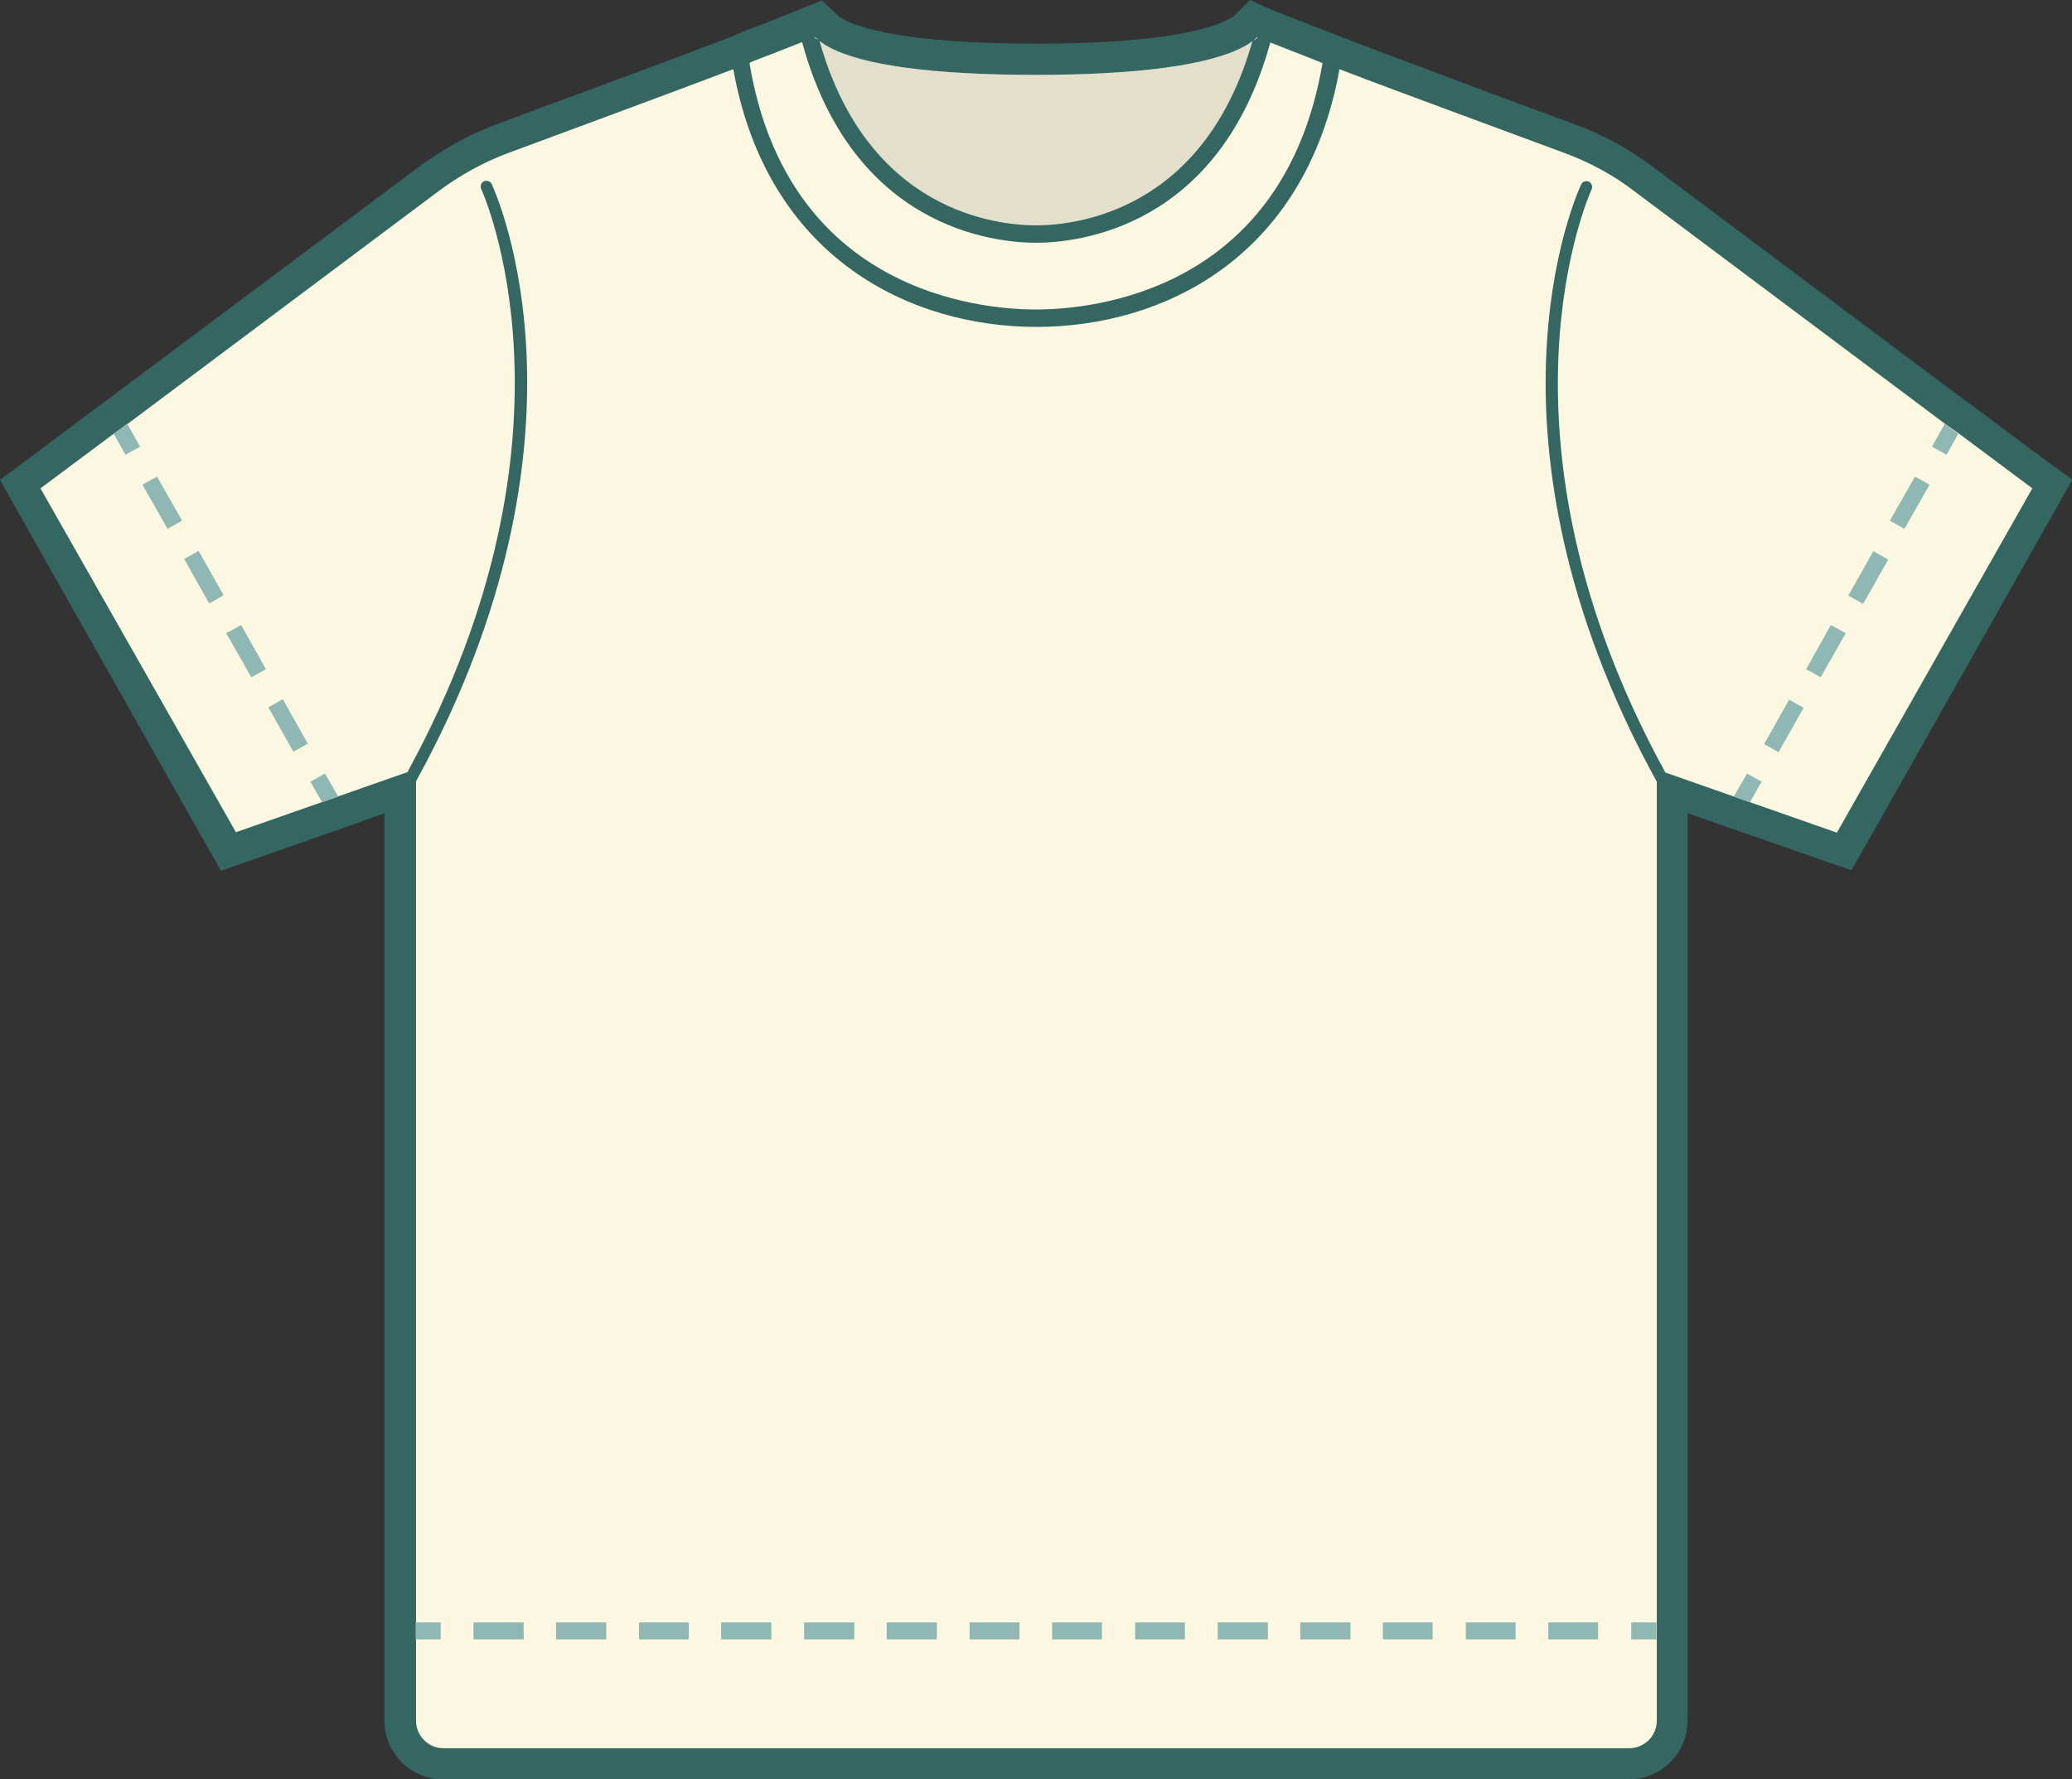 <?xml version="1.0" encoding="iso-8859-1"?>
<!-- Generator: Adobe Illustrator 22.1.0, SVG Export Plug-In . SVG Version: 6.00 Build 0)  -->
<svg version="1.1" id="_x34_" xmlns="http://www.w3.org/2000/svg" xmlns:xlink="http://www.w3.org/1999/xlink" x="0px" y="0px"
	 viewBox="0 0 512 439.8" style="enable-background:new 0 0 512 439.8;" xml:space="preserve">
<rect x="0" y="0" width="512" height="439.8" fill="#333333" stroke="none"/>
<style type="text/css">
	.st0{fill:#FCF7E1;}
	.st1{opacity:0.1;fill:#040000;}
	.st2{fill:#346662;}
	.st3{fill:#8FB7B3;}
</style>
<g>
	<path class="st0" d="M109.5,435.9c-5.9,0-10.7-4.8-10.7-10.7V195.6l-42.5,14.9L5,119.7l100.9-75.5c5.7-4.3,12-7.7,18.6-10.1
		l10.6-3.9c13.9-5.2,32.6-12,47.3-17.7l1.7-0.6l0.8-0.2c5.1-2,10-3.9,13.8-5.4l3.5-1.5l1.9,1.9c1.1,0.9,1.8,1.3,2.5,1.7
		c7.7,4.2,25.2,6.5,49.4,6.5c24.2,0,41.7-2.3,49.3-6.5c0.8-0.4,1.4-0.8,2-1.3l1.9-1.9l2.9,0.6l1,0.4c3.7,1.5,8.4,3.4,13.8,5.4l2.5,1
		c7.4,2.9,15.8,6,24.1,9.1c0,0,27,10,34,12.6c6.6,2.4,12.9,5.8,18.6,10.1L507,119.7l-51.4,90.8l-42.5-14.9v229.7
		c0,5.9-4.8,10.7-10.7,10.7H109.5z"/>
	<path class="st1" d="M311.8,9.7c0,0.2-0.1,0.4-0.2,0.6c-12.2,35.7-37.2,45.8-55.6,45.8c-18.4,0-43.4-10.1-55.6-45.8
		c-0.1-0.2-0.2-0.4-0.2-0.6c0.4-0.2,0.8-0.3,1.2-0.5c0.2,0.2,0.5,0.5,0.8,0.7c0.7,0.6,1.6,1.2,2.6,1.7c8.4,4.6,26.2,6.9,51.2,6.9
		c25,0,42.8-2.4,51.2-6.9c1-0.5,1.9-1.1,2.6-1.7c0.3-0.2,0.5-0.5,0.8-0.7C311,9.3,311.4,9.5,311.8,9.7z"/>
	<path class="st2" d="M506.6,114.6l-18.1-13.5l-1.6-1.2l-1.7-1.2l-76.8-57.5c-6-4.5-12.6-8.1-19.6-10.6c-7-2.6-17.2-6.3-28-10.4
		l-6.1-2.3c-8.2-3.1-16.5-6.1-23.8-9c-0.6-0.2-1.1-0.4-1.6-0.6l-0.2-0.1L328.6,8l-0.3-0.1c-5.3-2-10-3.9-13.6-5.3
		c-0.4-0.1-0.7-0.3-1-0.4L308.9,0l-3.7,3.7L304.8,4c-0.2,0.2-0.6,0.4-1.3,0.8c-3.3,1.8-14.6,6-47.5,6s-44.2-4.2-47.5-6
		c-0.7-0.4-1.1-0.6-1.4-0.9l-0.3-0.3l-3.7-3.5l-4.8,1.9c-0.3,0.1-0.6,0.3-0.9,0.4c-3.7,1.5-8.4,3.4-13.8,5.4l-0.1,0L183,8.1
		l-0.2,0.1c-0.5,0.2-0.9,0.3-1.3,0.5l-0.2,0.1l-0.1,0.1c-14.7,5.6-33.5,12.6-47.2,17.6l-10.7,4c-6.9,2.5-13.5,6.1-19.6,10.6
		L26.8,98.6l-1.7,1.3l-1.7,1.2L5.4,114.6L0,118.6l3.3,5.9l48.1,85.1l3.2,5.6l6.1-2.1l21.4-7.5l2-0.7l2-0.7L95,201v224.3
		c0,8,6.5,14.5,14.5,14.5h293c8,0,14.5-6.5,14.5-14.5V201l8.9,3.1l2,0.7l2,0.7l21.5,7.5l6.1,2.1l3.2-5.6l48.1-85.1l3.3-5.9
		L506.6,114.6z M202.2,9.9c0.8,0.6,1.6,1.2,2.6,1.7c8.4,4.6,26.2,6.9,51.2,6.9s42.8-2.4,51.2-6.9c1-0.5,1.9-1.1,2.6-1.7
		c0.3-0.2,0.5-0.5,0.8-0.7c0.1,0,0.1,0.1,0.2,0.1c-0.4,0.3-0.8,0.6-1.3,0.8c-11.9,42.3-43.9,45.6-53.5,45.6
		c-9.6,0-41.6-3.3-53.5-45.6c-0.5-0.3-0.9-0.6-1.3-0.8c0.1,0,0.1-0.1,0.2-0.1C201.7,9.4,201.9,9.6,202.2,9.9z M185.4,15.4
		c0.2,0,0.3-0.1,0.5-0.2c4.7-1.8,8.8-3.4,12.3-4.8C210.7,56.3,245.5,60,256,60c10.5,0,45.3-3.7,57.9-49.5c3.4,1.3,7.3,2.9,11.7,4.6
		c0.2,0.1,0.4,0.1,0.5,0.2c0.2,0.1,0.4,0.2,0.7,0.3c-9.6,56.3-56.5,60.9-70.8,60.9c-14.3,0-61.4-4.6-70.8-60.9c0,0,0,0,0.1,0
		L185.4,15.4z M453.9,205.8l-21.4-7.5l-2-0.7l-2-0.7l-17.1-6l-2-0.7v0l2.1,0.7c-45.8-83.6-18.5-143.5-18.2-144.1
		c0.3-0.7,0-1.6-0.7-1.9c-0.7-0.3-1.6,0-1.9,0.7c-0.3,0.7-7.9,16.9-8.7,44.5c-0.7,23.6,3.7,60.1,27.4,103.1v232.1
		c0,3.8-3.1,6.8-6.8,6.8h-293c-3.8,0-6.8-3.1-6.8-6.8V193.1c23.7-43,28.1-79.5,27.4-103.1c-0.8-27.6-8.4-43.8-8.7-44.5
		c-0.3-0.7-1.2-1-1.9-0.7c-0.7,0.3-1,1.2-0.7,1.9c0.3,0.6,27.5,60.4-18.2,144.1l2.1-0.7v0l-2,0.7l-17.1,6l-2,0.7l-2,0.7l-21.4,7.5
		L10,120.7l18.1-13.5l1.7-1.2l1.7-1.2l76.8-57.5c5.4-4,11.3-7.3,17.6-9.6c12.9-4.8,36.6-13.5,55.3-20.6
		c8.4,46.8,43.9,63.7,74.9,63.7c31,0,66.4-16.8,74.9-63.7c8.5,3.3,18.1,6.8,27.2,10.2c10.8,4,21.1,7.8,28.1,10.4
		c6.3,2.3,12.3,5.5,17.6,9.6l76.8,57.5l1.7,1.2l1.7,1.2l18.1,13.5L453.9,205.8z"/>
	<g>
		<polygon class="st3" points="76.7,193.2 79.6,198.3 81.6,197.6 83.6,196.9 80.3,191.2 		"/>
		
			<rect x="48.4" y="136.3" transform="matrix(0.871 -0.491 0.491 0.871 -63.577 43.208)" class="st3" width="4.1" height="12.6"/>
		<polygon class="st3" points="35.2,119.8 41.4,130.7 45,128.7 38.8,117.8 		"/>
		<rect x="69.2" y="173" transform="matrix(0.871 -0.491 0.491 0.871 -78.903 58.128)" class="st3" width="4.1" height="12.6"/>
		<polygon class="st3" points="55.9,156.5 62.1,167.4 65.7,165.4 59.6,154.5 		"/>
		<polygon class="st3" points="29.8,106 28.1,107.2 31,112.4 34.6,110.4 31.4,104.7 		"/>
		<polygon class="st3" points="482.2,106 480.6,104.7 477.4,110.4 481,112.4 483.9,107.2 		"/>
		
			<rect x="455.3" y="140.5" transform="matrix(0.491 -0.871 0.871 0.491 110.806 474.789)" class="st3" width="12.6" height="4.2"/>
		<polygon class="st3" points="467,128.7 470.6,130.7 476.8,119.8 473.2,117.8 		"/>
		<polygon class="st3" points="446.3,165.4 449.9,167.4 456.1,156.5 452.4,154.5 		"/>
		
			<rect x="434.5" y="177.2" transform="matrix(0.491 -0.871 0.871 0.491 68.239 475.349)" class="st3" width="12.6" height="4.1"/>
		<polygon class="st3" points="428.4,196.9 430.4,197.6 432.4,198.3 435.3,193.2 431.7,191.2 		"/>
		<rect x="403.1" y="401" class="st3" width="6.2" height="4.2"/>
		<rect x="137.4" y="401" class="st3" width="12.4" height="4.2"/>
		<rect x="117" y="401" class="st3" width="12.4" height="4.2"/>
		<rect x="157.9" y="401" class="st3" width="12.3" height="4.2"/>
		<rect x="362.2" y="401" class="st3" width="12.3" height="4.2"/>
		<rect x="280.5" y="401" class="st3" width="12.3" height="4.2"/>
		<rect x="321.3" y="401" class="st3" width="12.4" height="4.2"/>
		<rect x="300.9" y="401" class="st3" width="12.4" height="4.2"/>
		<rect x="341.7" y="401" class="st3" width="12.3" height="4.2"/>
		<rect x="382.6" y="401" class="st3" width="12.3" height="4.2"/>
		<rect x="239.6" y="401" class="st3" width="12.3" height="4.2"/>
		<rect x="198.7" y="401" class="st3" width="12.4" height="4.2"/>
		<rect x="219.1" y="401" class="st3" width="12.4" height="4.2"/>
		<rect x="260" y="401" class="st3" width="12.3" height="4.2"/>
		<rect x="178.2" y="401" class="st3" width="12.4" height="4.2"/>
		<rect x="102.7" y="401" class="st3" width="6.2" height="4.2"/>
	</g>
</g>
</svg>
